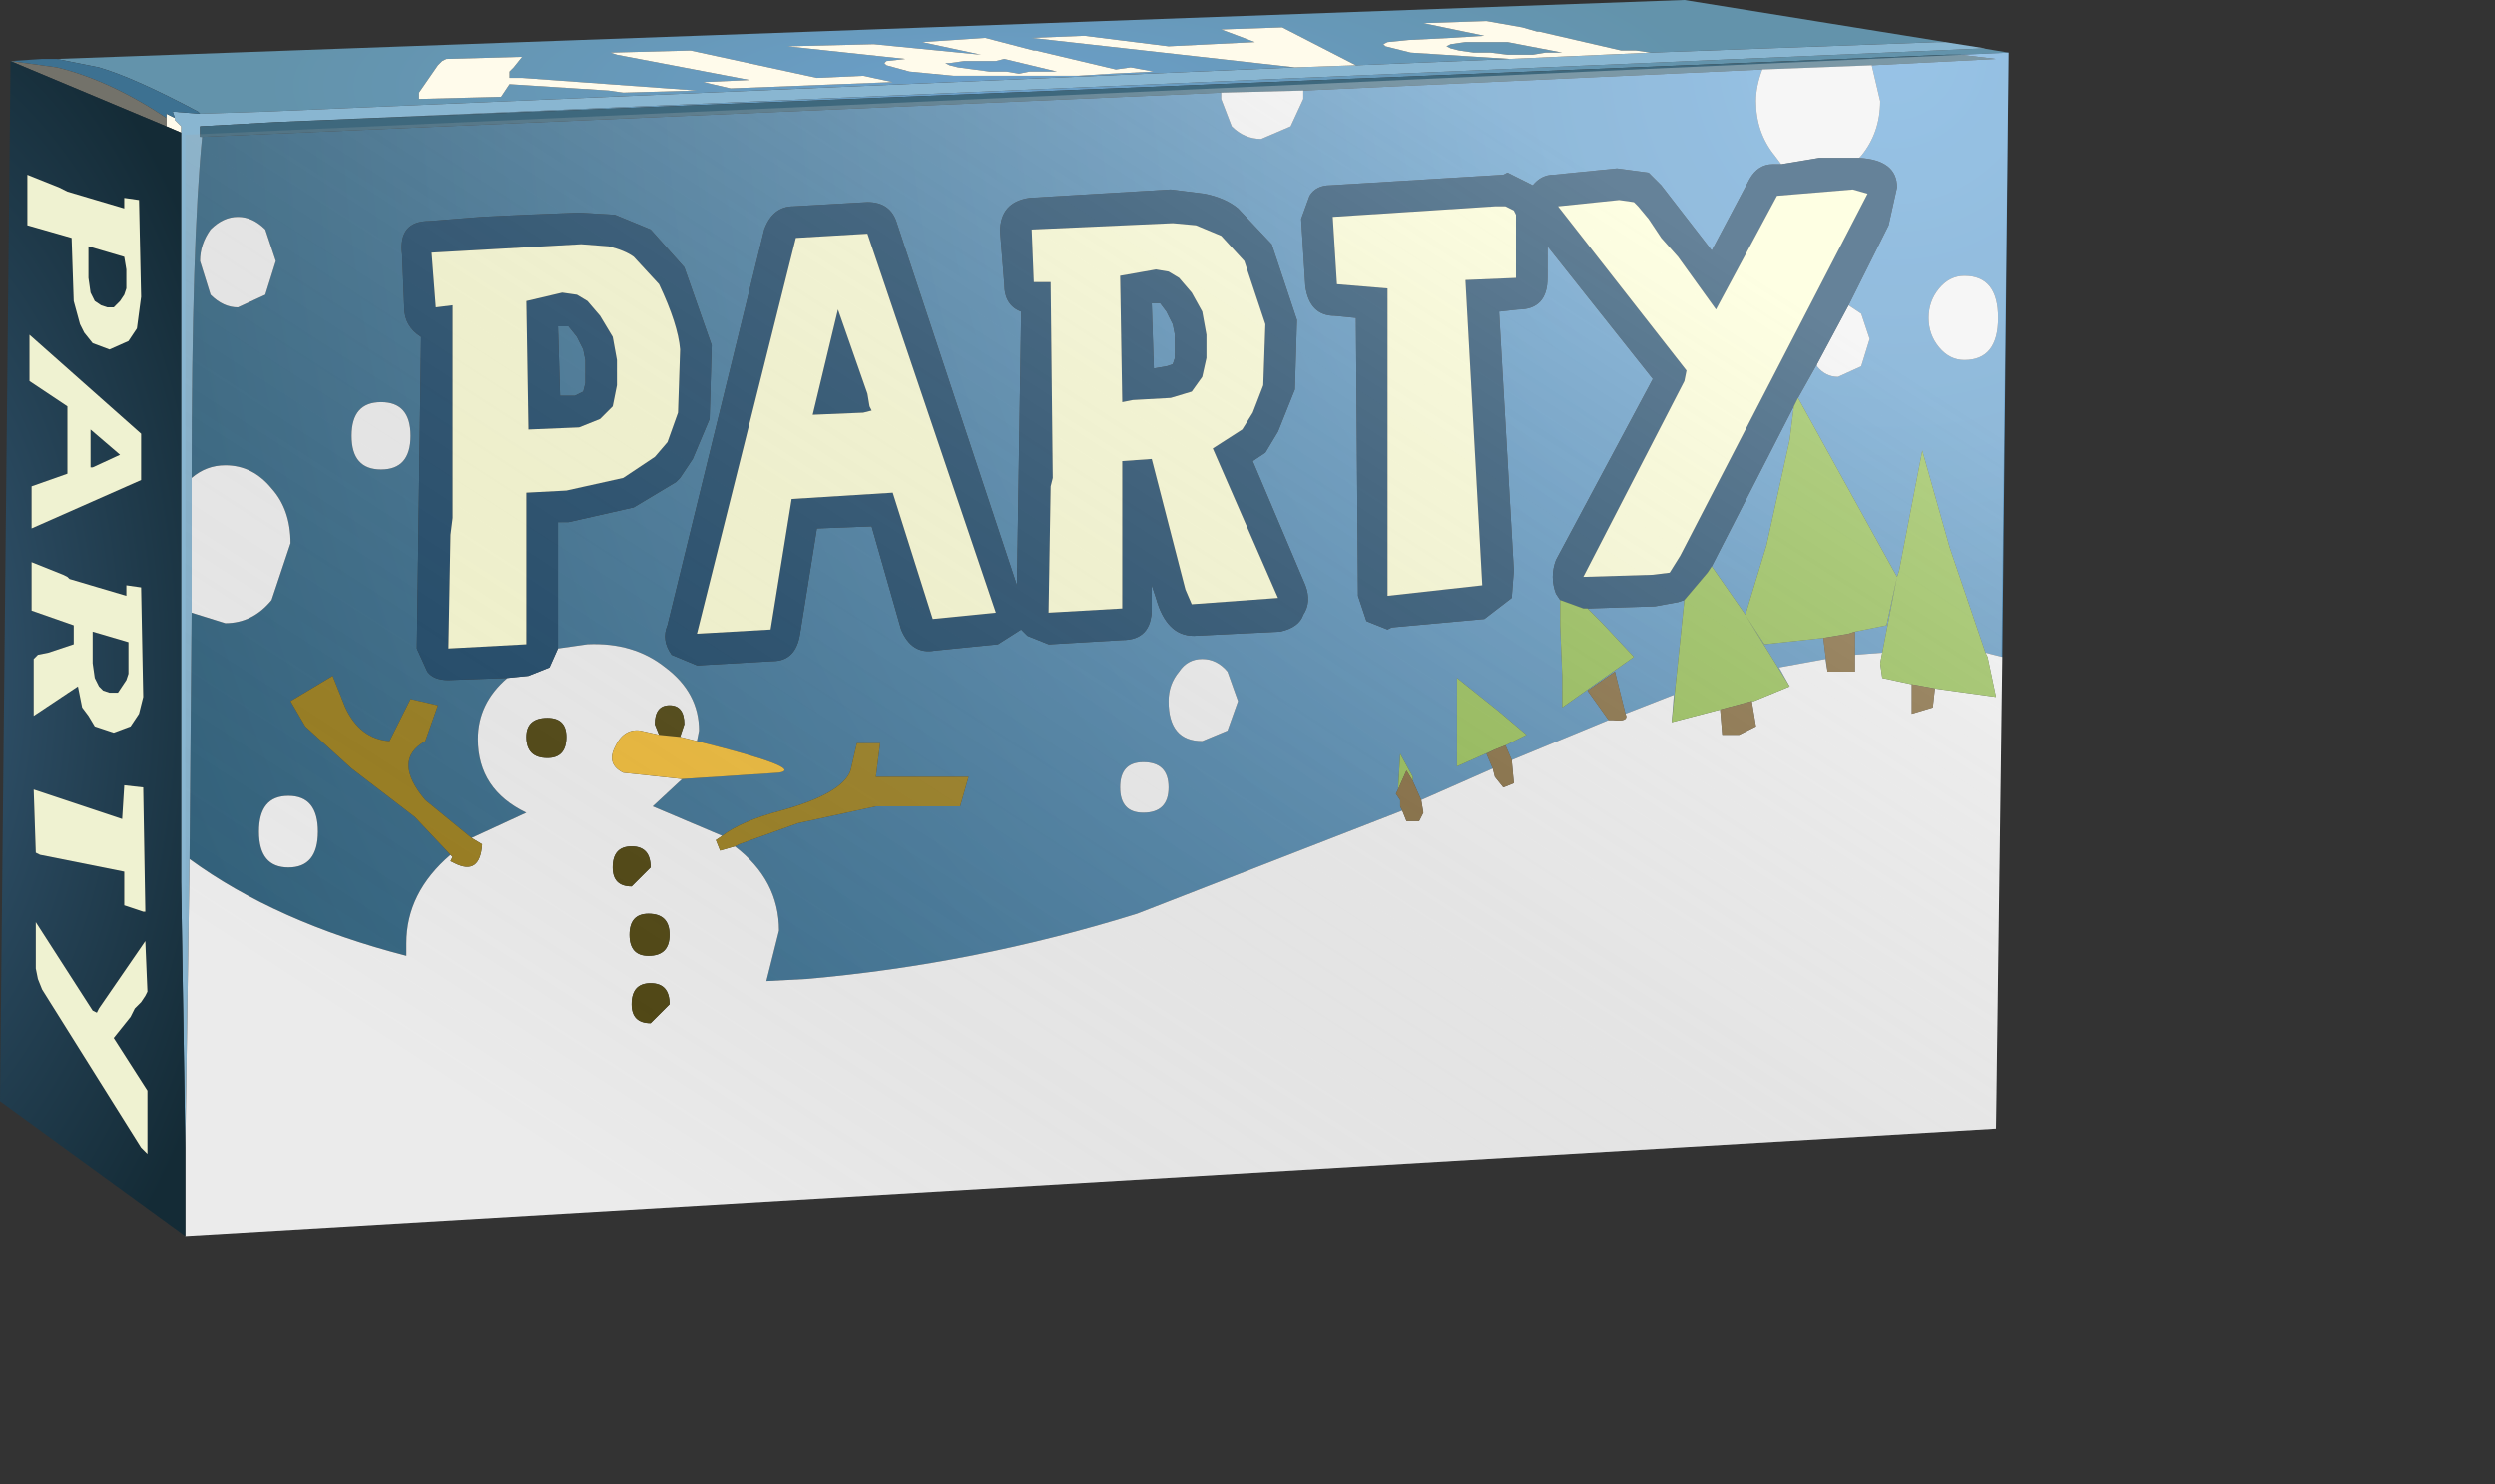 <?xml version="1.0" encoding="UTF-8" standalone="no"?>
<svg xmlns:xlink="http://www.w3.org/1999/xlink" height="35.25px" width="59.25px" xmlns="http://www.w3.org/2000/svg">
  <rect width="100%" height="100%" fill="#333333" stroke="none"/>
  <g transform="matrix(1.0, 0.0, 0.0, 1.0, 0.0, 0.0)">
    <use height="29.35" transform="matrix(1.0, 0.0, 0.0, 1.0, 0.0, 0.0)" width="47.7" xlink:href="#shape0"/>
  </g>
  <defs>
    <g id="shape0" transform="matrix(1.0, 0.0, 0.0, 1.0, 0.0, 0.0)">
      <path d="M47.7 1.25 L46.55 1.3 46.25 1.3 6.55 2.9 47.1 1.15 47.7 1.25 M46.2 1.0 L46.0 1.0 39.2 1.25 38.85 1.2 38.5 1.2 36.55 0.75 36.5 0.75 36.15 0.65 35.3 0.5 33.8 0.55 35.25 0.85 34.45 0.9 33.45 0.95 32.95 1.0 32.85 1.05 32.9 1.1 33.5 1.25 35.85 1.4 32.2 1.55 30.45 0.65 29.0 0.7 29.8 1.0 27.75 1.1 25.75 0.85 24.5 0.9 30.75 1.6 6.3 2.65 4.75 2.7 4.7 2.65 Q3.2 1.85 2.35 1.6 L1.35 1.4 40.0 0.0 46.2 1.0 M37.1 1.25 L36.7 1.25 36.4 1.3 35.8 1.3 35.4 1.25 35.0 1.25 34.65 1.2 34.45 1.15 34.35 1.1 34.45 1.05 34.8 1.0 35.8 1.0 37.1 1.25 M25.6 1.8 L26.4 1.75 27.4 1.7 26.85 1.6 26.5 1.65 24.6 1.2 24.55 1.2 23.4 0.9 21.9 1.0 23.3 1.3 20.75 1.05 18.7 1.1 21.5 1.4 21.05 1.45 21.0 1.5 21.05 1.55 21.6 1.7 22.65 1.8 25.6 1.8 M21.2 1.95 L20.5 1.8 19.4 1.85 16.4 1.2 14.5 1.25 14.65 1.3 17.8 1.9 16.7 1.95 17.35 2.1 21.2 1.95 M23.65 1.45 L23.85 1.4 25.1 1.7 24.45 1.7 24.2 1.75 23.9 1.7 23.5 1.7 22.75 1.6 22.55 1.55 22.45 1.5 22.55 1.5 22.9 1.45 23.65 1.45 M14.45 2.15 L14.8 2.2 16.55 2.15 12.4 1.85 12.1 1.85 12.1 1.7 12.2 1.6 12.4 1.35 10.6 1.4 10.5 1.45 10.4 1.55 9.95 2.2 9.95 2.35 11.9 2.3 12.1 2.0 14.45 2.15" fill="url(#gradient0)" fill-rule="evenodd" stroke="none"/>
      <path d="M46.55 1.3 L47.7 1.25 47.55 15.6 47.15 15.5 46.3 13.0 45.65 10.7 45.1 13.55 45.05 13.7 42.7 9.45 43.15 8.65 43.15 8.7 Q43.35 8.95 43.65 8.95 L44.2 8.7 44.4 8.05 44.2 7.45 43.9 7.25 44.85 5.35 45.05 4.45 Q45.05 3.8 44.15 3.75 L44.2 3.7 Q44.65 3.15 44.65 2.4 L44.45 1.55 47.4 1.4 46.55 1.3 M41.85 1.65 Q41.7 2.05 41.7 2.4 41.7 3.15 42.15 3.7 L42.3 3.9 42.1 3.9 Q41.75 3.9 41.55 4.25 L40.65 5.95 39.45 4.4 39.15 4.1 38.4 4.0 36.9 4.15 Q36.6 4.15 36.4 4.4 L35.8 4.1 35.7 4.15 31.6 4.4 Q31.25 4.4 31.1 4.65 L30.9 5.2 31.0 6.8 Q31.1 7.5 31.7 7.5 L32.2 7.55 32.25 14.15 32.45 14.75 32.95 14.95 33.05 14.9 35.25 14.7 35.9 14.2 35.95 13.55 35.6 7.4 36.05 7.35 Q36.75 7.35 36.75 6.6 L36.75 5.85 39.25 9.0 36.95 13.3 Q36.8 13.7 36.95 14.1 L37.05 14.25 37.05 14.85 37.1 16.05 37.1 16.8 38.8 15.6 38.05 14.8 37.7 14.45 39.3 14.4 39.85 14.3 40.0 14.25 39.7 17.15 39.75 16.5 38.6 16.95 38.35 15.95 37.7 16.4 38.2 17.1 35.9 18.05 35.75 17.7 36.25 17.45 35.6 16.9 34.6 16.1 34.6 18.2 35.5 17.8 35.3 17.9 35.45 18.25 33.75 19.0 33.55 18.55 33.55 18.45 33.25 17.9 33.2 18.75 33.15 18.85 33.25 19.0 33.25 19.15 33.3 19.25 27.0 21.7 Q23.15 22.9 19.15 23.25 L18.2 23.3 18.5 22.1 Q18.5 20.9 17.45 20.1 L17.55 20.05 18.95 19.55 20.8 19.15 22.8 19.15 23.0 18.45 20.8 18.45 20.9 17.65 20.35 17.65 20.2 18.3 Q20.0 18.85 18.55 19.25 17.6 19.5 17.15 19.85 L15.5 19.15 16.2 18.5 18.5 18.35 Q19.15 18.25 16.55 17.6 L16.6 17.35 Q16.6 16.45 15.8 15.85 15.05 15.25 13.95 15.3 L13.25 15.4 13.25 15.3 13.25 12.4 13.5 12.4 15.05 12.05 16.05 11.45 16.15 11.35 16.45 10.9 16.85 9.95 16.9 8.2 16.25 6.35 15.45 5.45 14.6 5.1 13.75 5.05 12.5 5.1 11.45 5.15 10.2 5.25 Q9.45 5.25 9.55 6.05 L9.6 7.3 Q9.6 7.75 10.0 8.0 L9.9 15.4 10.15 15.95 Q10.3 16.15 10.65 16.15 L12.05 16.1 Q11.35 16.7 11.35 17.55 11.35 18.75 12.5 19.3 L11.2 19.9 10.1 19.0 Q9.3 18.05 10.1 17.6 L10.4 16.75 9.75 16.6 9.25 17.6 Q8.55 17.55 8.2 16.8 L7.9 16.05 6.9 16.65 7.25 17.25 8.35 18.25 9.85 19.4 10.7 20.3 Q9.65 21.2 9.65 22.4 L9.65 22.7 Q6.55 21.9 4.5 20.4 L4.55 14.55 5.35 14.8 Q6.0 14.8 6.45 14.25 L6.9 12.9 Q6.9 12.1 6.45 11.6 6.0 11.05 5.35 11.05 4.9 11.05 4.55 11.35 4.55 5.75 4.8 3.25 L29.0 2.2 29.0 2.35 29.25 3.0 Q29.55 3.3 29.95 3.3 L30.65 3.0 30.95 2.35 30.95 2.15 41.85 1.65 M42.6 9.65 L42.5 10.45 41.95 12.95 41.45 14.6 41.9 15.3 43.3 15.15 43.4 15.95 43.35 15.65 42.25 15.85 42.5 16.3 41.45 14.6 40.65 13.45 42.6 9.65 M44.05 15.0 L44.8 14.85 45.05 13.7 44.7 15.5 44.05 15.55 44.05 15.0 M46.65 6.55 Q46.3 6.55 46.05 6.85 45.8 7.15 45.8 7.55 45.8 7.95 46.05 8.25 46.3 8.55 46.65 8.55 47.45 8.55 47.45 7.55 47.45 6.55 46.65 6.55 M30.75 9.25 L30.8 7.6 30.2 5.8 29.4 4.95 Q29.1 4.7 28.6 4.6 L27.8 4.5 24.45 4.7 Q23.75 4.8 23.75 5.5 L23.85 6.75 Q23.85 7.25 24.25 7.4 L24.15 13.9 21.3 5.3 Q21.15 4.8 20.6 4.8 L18.85 4.9 Q18.35 4.9 18.15 5.45 L15.85 14.85 Q15.7 15.2 15.95 15.55 L16.55 15.8 16.6 15.8 18.35 15.7 Q18.9 15.7 19.0 15.05 L19.4 12.55 20.7 12.5 21.4 14.95 Q21.65 15.55 22.2 15.45 L23.7 15.3 24.25 14.95 24.4 15.1 24.9 15.3 24.95 15.3 26.65 15.2 Q27.35 15.2 27.35 14.45 L27.35 13.9 27.45 14.2 Q27.7 15.1 28.35 15.1 L30.4 15.0 Q30.85 14.9 30.95 14.6 31.15 14.3 31.0 13.9 L29.75 10.95 30.05 10.75 30.35 10.25 30.75 9.25 M27.9 7.95 L27.9 8.5 27.85 8.65 27.7 8.7 27.4 8.75 27.35 7.2 27.55 7.2 27.7 7.4 27.85 7.7 27.9 7.95 M28.0 15.95 Q27.75 16.25 27.75 16.65 27.75 17.6 28.55 17.6 L29.15 17.35 29.4 16.65 29.15 15.95 Q28.9 15.65 28.55 15.65 28.2 15.65 28.0 15.95 M27.75 18.7 Q27.75 18.1 27.15 18.1 26.6 18.1 26.6 18.7 26.6 19.3 27.15 19.3 27.75 19.3 27.75 18.7 M13.7 8.0 L13.85 8.3 13.9 8.55 13.9 9.1 13.85 9.3 13.65 9.4 13.3 9.4 13.25 7.75 13.5 7.75 13.7 8.0 M5.65 5.15 Q5.3 5.15 5.0 5.45 4.75 5.8 4.75 6.2 L5.0 7.0 Q5.3 7.3 5.65 7.3 L6.3 7.0 6.55 6.2 6.3 5.45 Q6.0 5.15 5.65 5.15 M9.05 9.55 Q8.35 9.55 8.35 10.35 8.35 11.15 9.05 11.15 9.75 11.15 9.75 10.35 9.75 9.55 9.05 9.55 M6.85 18.9 Q6.15 18.9 6.15 19.75 6.15 20.6 6.85 20.6 7.55 20.6 7.55 19.75 7.55 18.9 6.85 18.9" fill="url(#gradient1)" fill-rule="evenodd" stroke="none"/>
      <path d="M47.1 1.15 L6.55 2.9 4.75 3.0 4.75 3.25 4.8 3.25 Q4.55 5.75 4.55 11.35 L4.55 12.5 4.55 14.55 4.5 20.4 4.4 27.25 4.3 20.95 4.3 3.55 4.3 3.15 4.3 3.0 4.15 2.85 4.15 2.8 4.1 2.65 4.75 2.7 6.3 2.65 30.75 1.6 32.2 1.55 35.85 1.4 39.2 1.25 46.0 1.0 46.2 1.0 47.15 1.15 47.1 1.15" fill="#89b6d1" fill-rule="evenodd" stroke="none"/>
      <path d="M6.55 2.9 L46.25 1.3 46.55 1.3 47.4 1.4 44.45 1.55 41.85 1.65 30.95 2.15 29.0 2.2 4.8 3.25 4.75 3.25 4.75 3.0 6.55 2.9" fill="#3e687d" fill-rule="evenodd" stroke="none"/>
      <path d="M44.45 1.55 L44.65 2.4 Q44.65 3.15 44.2 3.7 L44.15 3.75 44.0 3.75 43.2 3.75 42.3 3.9 42.15 3.7 Q41.7 3.15 41.7 2.4 41.7 2.05 41.85 1.65 L44.45 1.55 M43.9 7.25 L44.2 7.45 44.4 8.05 44.2 8.7 43.65 8.95 Q43.35 8.95 43.15 8.7 L43.15 8.65 43.9 7.25 M47.15 15.5 L47.55 15.6 47.4 26.8 4.4 29.35 4.4 27.25 4.5 20.4 Q6.55 21.9 9.65 22.7 L9.65 22.4 Q9.65 21.2 10.7 20.3 L10.75 20.35 10.7 20.45 10.8 20.5 Q11.4 20.8 11.45 20.05 L11.2 19.9 12.5 19.3 Q11.35 18.75 11.35 17.55 11.35 16.7 12.05 16.1 L12.55 16.05 13.05 15.85 13.25 15.4 13.95 15.3 Q15.05 15.25 15.8 15.85 16.6 16.45 16.6 17.35 L16.55 17.6 16.15 17.5 16.25 17.2 Q16.25 16.75 15.9 16.75 15.55 16.75 15.55 17.2 L15.65 17.45 15.2 17.35 Q14.8 17.3 14.6 17.75 14.4 18.15 14.8 18.35 L16.2 18.5 15.5 19.15 17.15 19.85 17.0 19.95 17.1 20.2 17.45 20.1 Q18.5 20.9 18.5 22.1 L18.2 23.3 19.15 23.25 Q23.15 22.9 27.0 21.7 L33.3 19.25 33.4 19.5 33.7 19.5 33.8 19.3 33.75 19.0 35.45 18.25 35.5 18.45 35.7 18.7 35.95 18.6 35.9 18.05 38.2 17.1 38.3 17.1 Q38.7 17.15 38.6 16.95 L39.75 16.5 39.7 17.15 40.85 16.85 40.9 17.45 41.3 17.45 41.7 17.25 41.6 16.65 41.65 16.65 42.5 16.3 42.25 15.85 43.35 15.65 43.4 15.95 44.05 15.95 44.05 15.55 44.7 15.5 44.65 15.75 44.7 16.1 45.4 16.25 45.4 16.95 45.9 16.8 45.95 16.35 47.4 16.55 47.2 15.6 47.15 15.5 M46.65 6.55 Q47.45 6.55 47.45 7.55 47.45 8.55 46.65 8.55 46.3 8.55 46.05 8.25 45.8 7.95 45.8 7.55 45.8 7.15 46.05 6.85 46.3 6.55 46.65 6.55 M30.95 2.15 L30.95 2.35 30.65 3.0 29.95 3.3 Q29.55 3.3 29.25 3.0 L29.0 2.35 29.0 2.2 30.95 2.15 M4.55 11.35 Q4.9 11.05 5.35 11.05 6.0 11.05 6.45 11.6 6.9 12.1 6.9 12.9 L6.45 14.25 Q6.0 14.8 5.35 14.8 L4.55 14.55 4.55 12.5 4.55 11.35 M28.0 15.95 Q28.2 15.65 28.55 15.65 28.9 15.65 29.15 15.95 L29.4 16.65 29.15 17.35 28.55 17.6 Q27.75 17.6 27.75 16.65 27.75 16.25 28.0 15.95 M27.75 18.7 Q27.75 19.3 27.15 19.3 26.6 19.3 26.6 18.7 26.6 18.1 27.15 18.1 27.75 18.1 27.75 18.7 M5.65 5.15 Q6.0 5.15 6.3 5.45 L6.55 6.2 6.3 7.0 5.65 7.3 Q5.3 7.3 5.0 7.0 L4.75 6.2 Q4.75 5.8 5.0 5.45 5.3 5.15 5.65 5.15 M9.05 9.55 Q9.75 9.55 9.75 10.35 9.75 11.15 9.05 11.15 8.35 11.15 8.35 10.35 8.35 9.55 9.05 9.55 M6.85 18.9 Q7.55 18.9 7.55 19.75 7.55 20.6 6.85 20.6 6.15 20.6 6.15 19.75 6.15 18.9 6.85 18.9 M13.45 17.5 Q13.45 17.05 13.0 17.05 12.5 17.05 12.5 17.5 12.5 18.0 13.0 18.0 13.45 18.0 13.45 17.5 M14.55 20.6 Q14.55 21.05 15.0 21.05 L15.45 20.6 Q15.45 20.1 15.0 20.1 14.55 20.1 14.55 20.6 M15.45 24.3 L15.9 23.85 Q15.9 23.35 15.45 23.35 15.0 23.35 15.0 23.85 15.0 24.3 15.45 24.3 M15.4 22.7 Q15.9 22.7 15.9 22.2 15.9 21.7 15.4 21.7 14.95 21.7 14.95 22.2 14.95 22.7 15.4 22.7" fill="#f2f2f2" fill-rule="evenodd" stroke="none"/>
      <path d="M44.15 3.75 Q45.05 3.8 45.05 4.45 L44.85 5.35 43.9 7.25 43.15 8.65 42.7 9.45 42.6 9.65 40.65 13.45 40.55 13.6 40.0 14.25 39.85 14.3 39.3 14.4 37.7 14.45 37.6 14.45 37.05 14.25 36.95 14.1 Q36.8 13.7 36.95 13.3 L39.25 9.0 36.75 5.85 36.75 6.6 Q36.75 7.35 36.05 7.35 L35.6 7.4 35.95 13.55 35.9 14.2 35.25 14.7 33.05 14.9 32.95 14.95 32.45 14.75 32.25 14.15 32.2 7.55 31.7 7.5 Q31.1 7.5 31.0 6.8 L30.9 5.2 31.1 4.65 Q31.25 4.4 31.6 4.4 L35.7 4.15 35.8 4.1 36.4 4.4 Q36.6 4.15 36.9 4.15 L38.4 4.0 39.15 4.1 39.45 4.4 40.65 5.95 41.55 4.25 Q41.75 3.9 42.1 3.9 L42.3 3.9 43.2 3.75 44.0 3.75 44.15 3.75 M44.35 4.6 L44.0 4.5 42.2 4.65 40.75 7.35 39.85 6.1 39.45 5.65 39.15 5.2 38.9 4.9 38.8 4.8 38.45 4.75 37.0 4.9 40.05 8.8 40.0 9.05 37.6 13.7 39.25 13.65 39.65 13.6 39.9 13.2 44.35 4.6 M36.0 5.1 L35.95 5.0 35.75 4.9 35.5 4.9 31.65 5.15 31.75 6.75 32.95 6.85 32.95 14.15 35.2 13.9 34.8 6.65 36.0 6.6 36.0 5.1 M12.05 16.1 L10.65 16.15 Q10.3 16.15 10.15 15.95 L9.9 15.4 10.0 8.0 Q9.6 7.75 9.6 7.3 L9.55 6.05 Q9.45 5.25 10.2 5.25 L11.45 5.15 12.5 5.1 13.75 5.05 14.6 5.1 15.45 5.45 16.25 6.35 16.9 8.2 16.85 9.95 16.45 10.9 16.15 11.35 16.05 11.45 15.05 12.05 13.5 12.4 13.25 12.4 13.25 15.3 13.25 15.4 13.05 15.85 12.55 16.05 12.05 16.1 M30.75 9.25 L30.35 10.25 30.05 10.75 29.75 10.95 31.0 13.9 Q31.15 14.3 30.95 14.6 30.85 14.9 30.4 15.0 L28.35 15.1 Q27.7 15.1 27.45 14.2 L27.35 13.9 27.35 14.45 Q27.35 15.2 26.65 15.2 L24.95 15.3 24.9 15.3 24.4 15.1 24.25 14.95 23.7 15.3 22.2 15.45 Q21.65 15.55 21.4 14.95 L20.7 12.5 19.4 12.55 19.0 15.05 Q18.9 15.7 18.35 15.7 L16.6 15.8 16.55 15.8 15.95 15.55 Q15.7 15.2 15.85 14.85 L18.15 5.45 Q18.35 4.9 18.85 4.9 L20.6 4.8 Q21.15 4.8 21.3 5.3 L24.15 13.9 24.25 7.4 Q23.85 7.25 23.85 6.75 L23.75 5.5 Q23.75 4.8 24.45 4.7 L27.8 4.5 28.6 4.6 Q29.1 4.7 29.4 4.95 L30.2 5.8 30.8 7.6 30.75 9.25 M29.0 5.6 L28.4 5.35 27.85 5.3 24.5 5.45 24.55 6.7 24.95 6.7 25.0 11.35 24.95 11.55 24.9 14.55 26.65 14.45 26.65 10.95 27.35 10.9 28.15 14.0 28.3 14.35 30.35 14.2 28.8 10.65 29.5 10.2 29.75 9.8 30.0 9.15 30.05 7.7 29.55 6.2 29.0 5.6 M28.3 6.95 L28.55 7.4 28.65 7.95 28.65 8.5 28.55 8.95 28.3 9.3 27.8 9.45 26.9 9.5 26.65 9.55 26.6 6.55 27.45 6.4 27.75 6.45 28.0 6.6 28.3 6.95 M20.7 9.75 L20.5 9.8 19.3 9.85 19.9 7.35 20.6 9.35 20.65 9.65 20.7 9.75 M27.9 7.95 L27.85 7.7 27.7 7.4 27.55 7.2 27.35 7.2 27.4 8.75 27.7 8.7 27.85 8.65 27.9 8.5 27.9 7.95 M22.15 14.7 L23.65 14.55 20.6 5.55 18.9 5.65 16.55 15.05 18.3 14.95 18.8 11.85 21.2 11.7 22.15 14.7 M13.95 7.15 L14.25 7.5 14.55 8.0 14.65 8.55 14.65 9.15 14.55 9.65 14.25 9.95 13.75 10.15 12.55 10.2 12.5 7.15 13.35 6.95 13.7 7.0 13.95 7.15 M14.45 5.85 L13.8 5.8 10.25 6.0 10.35 7.3 10.75 7.25 10.75 12.3 10.7 12.7 10.65 15.4 12.5 15.3 12.5 11.7 13.45 11.65 14.8 11.35 15.55 10.85 15.85 10.5 16.1 9.8 16.15 8.3 Q16.1 7.7 15.65 6.75 L15.05 6.1 Q14.85 5.95 14.45 5.85 M13.7 8.0 L13.5 7.75 13.25 7.75 13.3 9.4 13.65 9.4 13.85 9.3 13.9 9.1 13.9 8.55 13.85 8.3 13.7 8.0" fill="#1d4869" fill-rule="evenodd" stroke="none"/>
      <path d="M44.35 4.6 L39.9 13.2 39.65 13.6 39.25 13.65 37.6 13.7 40.0 9.05 40.05 8.8 37.0 4.9 38.45 4.75 38.8 4.8 38.9 4.9 39.15 5.2 39.45 5.65 39.85 6.1 40.75 7.35 42.2 4.65 44.0 4.5 44.35 4.6 M36.0 5.1 L36.0 6.6 34.8 6.65 35.2 13.9 32.95 14.15 32.95 6.85 31.75 6.75 31.65 5.15 35.5 4.9 35.75 4.9 35.95 5.0 36.0 5.1 M29.0 5.6 L29.55 6.2 30.05 7.7 30.0 9.15 29.75 9.8 29.5 10.2 28.8 10.65 30.35 14.2 28.3 14.35 28.15 14.0 27.35 10.9 26.65 10.95 26.65 14.45 24.9 14.55 24.95 11.55 25.0 11.35 24.95 6.7 24.55 6.7 24.5 5.45 27.85 5.3 28.4 5.35 29.0 5.6 M20.7 9.75 L20.65 9.65 20.6 9.35 19.9 7.35 19.3 9.85 20.5 9.8 20.7 9.75 M28.3 6.95 L28.0 6.6 27.75 6.45 27.45 6.4 26.6 6.55 26.65 9.55 26.9 9.5 27.8 9.45 28.3 9.3 28.55 8.95 28.65 8.5 28.65 7.95 28.55 7.4 28.3 6.95 M22.15 14.7 L21.2 11.7 18.8 11.85 18.3 14.95 16.55 15.05 18.9 5.65 20.6 5.55 23.65 14.55 22.15 14.7 M14.45 5.85 Q14.85 5.95 15.05 6.1 L15.65 6.75 Q16.1 7.7 16.15 8.3 L16.1 9.8 15.85 10.5 15.55 10.85 14.8 11.35 13.45 11.65 12.5 11.7 12.5 15.3 10.65 15.4 10.7 12.7 10.75 12.3 10.75 7.25 10.35 7.3 10.25 6.0 13.8 5.8 14.45 5.85 M13.95 7.15 L13.7 7.0 13.35 6.95 12.5 7.15 12.55 10.2 13.75 10.15 14.25 9.95 14.55 9.65 14.65 9.15 14.65 8.55 14.55 8.0 14.25 7.5 13.95 7.15" fill="#feffd6" fill-rule="evenodd" stroke="none"/>
      <path d="M42.7 9.45 L45.05 13.7 45.1 13.55 45.65 10.7 46.3 13.0 47.15 15.5 47.2 15.6 47.4 16.55 45.95 16.35 45.4 16.25 44.7 16.1 44.65 15.75 44.7 15.5 45.05 13.7 44.8 14.85 44.05 15.0 43.9 15.05 43.3 15.15 41.9 15.3 41.45 14.6 41.95 12.95 42.5 10.45 42.6 9.65 42.7 9.45 M40.65 13.45 L41.45 14.6 42.5 16.3 41.65 16.65 41.6 16.65 40.85 16.85 39.7 17.15 40.0 14.25 40.55 13.6 40.65 13.45 M33.2 18.75 L33.25 17.9 33.55 18.45 33.55 18.55 33.4 18.3 33.2 18.75 M35.5 17.8 L34.6 18.2 34.6 16.1 35.6 16.9 36.25 17.45 35.75 17.7 35.5 17.8 M37.7 14.45 L38.05 14.8 38.8 15.6 37.1 16.8 37.1 16.05 37.05 14.85 37.05 14.25 37.6 14.45 37.7 14.45" fill="#92bd4e" fill-rule="evenodd" stroke="none"/>
      <path d="M43.3 15.15 L43.9 15.05 44.05 15.0 44.05 15.55 44.05 15.95 43.4 15.95 43.3 15.15 M45.4 16.25 L45.95 16.35 45.9 16.8 45.4 16.95 45.4 16.25 M40.85 16.85 L41.6 16.65 41.7 17.25 41.3 17.45 40.9 17.45 40.85 16.85 M33.3 19.25 L33.25 19.15 33.25 19.0 33.15 18.85 33.2 18.75 33.4 18.3 33.55 18.55 33.75 19.0 33.8 19.3 33.7 19.5 33.4 19.5 33.3 19.25 M35.45 18.25 L35.3 17.9 35.5 17.8 35.75 17.7 35.9 18.05 35.95 18.6 35.7 18.7 35.5 18.45 35.45 18.25 M38.2 17.1 L37.7 16.4 38.35 15.95 38.6 16.95 Q38.7 17.15 38.3 17.1 L38.2 17.1" fill="#806535" fill-rule="evenodd" stroke="none"/>
      <path d="M30.75 1.6 L24.5 0.9 25.75 0.85 27.75 1.1 29.8 1.0 29.0 0.7 30.45 0.65 32.2 1.55 30.75 1.6 M35.85 1.4 L33.5 1.25 32.9 1.1 32.85 1.05 32.95 1.0 33.45 0.95 34.45 0.9 35.25 0.85 33.8 0.55 35.3 0.5 36.15 0.65 36.5 0.75 36.55 0.75 38.5 1.2 38.85 1.2 39.2 1.25 35.85 1.4 M37.1 1.25 L35.8 1.0 34.8 1.0 34.45 1.05 34.35 1.1 34.45 1.15 34.65 1.2 35.0 1.25 35.4 1.25 35.8 1.3 36.4 1.3 36.7 1.25 37.1 1.25 M25.6 1.8 L22.65 1.8 21.6 1.7 21.05 1.55 21.0 1.5 21.05 1.45 21.5 1.4 18.7 1.1 20.75 1.05 23.3 1.3 21.9 1.0 23.4 0.9 24.55 1.2 24.6 1.2 26.5 1.65 26.85 1.6 27.4 1.7 26.4 1.75 25.6 1.8 M23.65 1.45 L22.9 1.45 22.55 1.5 22.45 1.5 22.55 1.55 22.75 1.6 23.5 1.7 23.9 1.7 24.2 1.75 24.45 1.7 25.1 1.7 23.85 1.4 23.65 1.45 M21.2 1.95 L17.35 2.1 16.7 1.95 17.8 1.9 14.65 1.3 14.5 1.25 16.4 1.2 19.4 1.85 20.5 1.8 21.2 1.95 M14.45 2.15 L12.1 2.0 11.9 2.3 9.95 2.35 9.95 2.2 10.4 1.55 10.5 1.45 10.6 1.4 12.4 1.35 12.2 1.6 12.1 1.7 12.1 1.85 12.4 1.85 16.55 2.15 14.8 2.2 14.45 2.15 M4.15 2.8 L4.15 2.85 4.3 3.0 4.3 3.15 3.95 3.0 3.95 2.8 3.95 2.7 4.15 2.8" fill="#fffbeb" fill-rule="evenodd" stroke="none"/>
      <path d="M10.7 20.3 L9.85 19.4 8.35 18.25 7.25 17.25 6.9 16.65 7.9 16.05 8.2 16.8 Q8.55 17.55 9.25 17.6 L9.75 16.6 10.4 16.75 10.1 17.6 Q9.3 18.05 10.1 19.0 L11.2 19.9 11.45 20.05 Q11.4 20.8 10.8 20.5 L10.7 20.45 10.75 20.35 10.7 20.3 M17.15 19.85 Q17.6 19.5 18.55 19.25 20.0 18.85 20.2 18.3 L20.35 17.65 20.9 17.65 20.8 18.45 23.0 18.45 22.8 19.15 20.8 19.15 18.95 19.55 17.55 20.05 17.45 20.1 17.1 20.2 17.0 19.95 17.15 19.85" fill="#9c7f1e" fill-rule="evenodd" stroke="none"/>
      <path d="M1.35 1.4 L2.35 1.6 Q3.2 1.85 4.7 2.65 L4.75 2.7 4.1 2.65 4.15 2.8 3.95 2.7 3.95 2.8 Q2.6 1.9 1.35 1.6 L0.25 1.45 1.0 1.4 1.35 1.4" fill="#3d7191" fill-rule="evenodd" stroke="none"/>
      <path d="M3.95 2.8 L3.95 3.0 0.25 1.45 1.35 1.6 Q2.6 1.9 3.95 2.8" fill="#73726a" fill-rule="evenodd" stroke="none"/>
      <path d="M4.4 29.35 L0.0 26.15 0.25 1.45 3.95 3.0 4.3 3.15 4.3 3.55 4.3 20.95 4.4 27.25 4.4 29.35 M0.65 4.15 L0.65 5.35 1.7 5.65 1.75 7.15 1.9 7.7 2.0 7.9 2.2 8.15 2.6 8.3 3.05 8.1 3.25 7.8 3.35 7.05 3.3 4.75 2.95 4.7 2.95 4.95 1.6 4.55 1.4 4.45 0.65 4.15 M2.2 11.1 L2.15 11.1 2.15 10.2 2.85 10.8 2.2 11.1 M0.7 7.95 L0.7 9.05 1.6 9.65 1.6 11.25 0.75 11.55 0.75 12.55 3.35 11.4 3.35 10.3 0.7 7.95 M2.1 5.85 L2.95 6.1 3.0 6.4 3.0 6.85 2.95 7.0 2.85 7.15 2.7 7.3 2.55 7.3 2.4 7.25 2.25 7.15 2.15 6.95 2.1 6.6 2.1 5.85 M3.35 13.95 L3.0 13.9 3.0 14.15 1.65 13.75 1.6 13.7 1.5 13.65 0.75 13.35 0.75 14.5 1.75 14.85 1.75 15.3 1.15 15.5 0.9 15.55 0.8 15.65 0.8 17.0 1.85 16.3 1.95 16.8 2.1 17.0 2.25 17.25 2.7 17.4 3.1 17.25 3.3 16.95 3.4 16.55 3.35 13.95 M0.85 23.0 L0.9 23.25 1.0 23.5 3.35 27.25 3.5 27.4 3.5 25.9 2.7 24.65 3.1 24.15 3.2 23.95 3.35 23.8 3.45 23.65 3.5 23.55 3.45 22.35 2.35 23.95 2.3 24.05 2.2 24.0 0.85 21.9 0.85 23.0 M2.95 18.65 L2.9 19.45 0.8 18.75 0.85 20.25 0.95 20.3 2.95 20.7 2.95 21.5 3.4 21.65 3.45 21.65 3.4 18.7 2.95 18.65 M2.25 16.1 L2.2 15.75 2.2 15.0 3.05 15.25 3.05 16.0 3.0 16.15 2.8 16.45 2.6 16.45 2.45 16.4 2.35 16.3 2.25 16.1" fill="url(#gradient2)" fill-rule="evenodd" stroke="none"/>
      <path d="M0.65 4.15 L1.4 4.45 1.6 4.55 2.95 4.95 2.95 4.7 3.3 4.75 3.35 7.05 3.25 7.8 3.05 8.1 2.6 8.3 2.2 8.15 2.0 7.9 1.9 7.7 1.75 7.15 1.7 5.65 0.65 5.35 0.65 4.15 M2.1 5.85 L2.1 6.6 2.15 6.95 2.25 7.15 2.4 7.25 2.55 7.3 2.7 7.3 2.85 7.15 2.95 7.0 3.0 6.85 3.0 6.4 2.95 6.1 2.1 5.85 M0.7 7.95 L3.35 10.3 3.35 11.4 0.75 12.55 0.75 11.55 1.6 11.25 1.6 9.65 0.7 9.05 0.7 7.95 M2.2 11.1 L2.85 10.8 2.15 10.2 2.15 11.1 2.2 11.1 M3.35 13.95 L3.4 16.55 3.3 16.95 3.1 17.25 2.7 17.4 2.25 17.25 2.1 17.0 1.95 16.8 1.85 16.3 0.8 17.0 0.8 15.65 0.9 15.55 1.15 15.5 1.75 15.3 1.75 14.85 0.75 14.5 0.75 13.35 1.5 13.65 1.6 13.7 1.65 13.75 3.0 14.15 3.0 13.9 3.35 13.95 M2.25 16.1 L2.35 16.3 2.45 16.4 2.6 16.45 2.8 16.45 3.0 16.15 3.05 16.0 3.05 15.25 2.2 15.0 2.2 15.75 2.25 16.1 M2.95 18.65 L3.4 18.7 3.45 21.65 3.4 21.65 2.95 21.5 2.95 20.7 0.95 20.3 0.85 20.25 0.8 18.75 2.9 19.45 2.95 18.65 M0.85 23.0 L0.85 21.9 2.2 24.0 2.3 24.05 2.35 23.95 3.45 22.35 3.5 23.55 3.45 23.65 3.35 23.8 3.2 23.95 3.1 24.15 2.7 24.65 3.5 25.9 3.5 27.4 3.35 27.25 1.0 23.5 0.9 23.25 0.85 23.0" fill="#eff2d1" fill-rule="evenodd" stroke="none"/>
      <path d="M16.15 17.5 L15.65 17.45 15.55 17.2 Q15.55 16.75 15.9 16.75 16.25 16.75 16.25 17.2 L16.15 17.5 M13.45 17.5 Q13.45 18.0 13.0 18.0 12.5 18.0 12.5 17.5 12.5 17.05 13.0 17.05 13.45 17.05 13.45 17.5 M14.55 20.6 Q14.55 20.1 15.0 20.1 15.45 20.1 15.45 20.6 L15.0 21.05 Q14.55 21.05 14.55 20.6 M15.4 22.7 Q14.95 22.7 14.95 22.2 14.95 21.7 15.4 21.7 15.9 21.7 15.9 22.2 15.9 22.7 15.4 22.7 M15.45 24.3 Q15.0 24.3 15.0 23.85 15.0 23.35 15.45 23.35 15.9 23.35 15.9 23.85 L15.45 24.3" fill="#4f450f" fill-rule="evenodd" stroke="none"/>
      <path d="M16.55 17.6 Q19.15 18.25 18.5 18.35 L16.2 18.5 14.8 18.35 Q14.4 18.15 14.6 17.75 14.8 17.3 15.2 17.35 L15.65 17.45 16.15 17.5 16.55 17.6" fill="#f2bd38" fill-rule="evenodd" stroke="none"/>
      <path d="M47.4 26.8 L4.4 29.35 4.4 3.2 47.7 1.25 47.4 26.8" fill="url(#gradient3)" fill-rule="evenodd" stroke="none"/>
    </g>
    <radialGradient cx="0" cy="0" gradientTransform="matrix(0.021, 0.0, 0.0, -0.005, 23.45, 2.05)" gradientUnits="userSpaceOnUse" id="gradient0" r="819.2" spreadMethod="pad">
      <stop offset="0.0" stop-color="#6b9fc9"/>
      <stop offset="1.0" stop-color="#6393ab"/>
    </radialGradient>
    <radialGradient cx="0" cy="0" gradientTransform="matrix(-0.051, 0.04, 0.039, 0.053, 44.95, 1.2)" gradientUnits="userSpaceOnUse" id="gradient1" r="819.2" spreadMethod="pad">
      <stop offset="0.0" stop-color="#67a7db"/>
      <stop offset="1.0" stop-color="#27556b"/>
    </radialGradient>
    <radialGradient cx="0" cy="0" gradientTransform="matrix(0.012, 0.0, 0.0, -0.022, -3.45, 16.05)" gradientUnits="userSpaceOnUse" id="gradient2" r="819.2" spreadMethod="pad">
      <stop offset="0.0" stop-color="#3a5f7d"/>
      <stop offset="1.0" stop-color="#142b36"/>
    </radialGradient>
    <linearGradient gradientTransform="matrix(-0.011, 0.017, 0.017, 0.011, 25.45, 15.7)" gradientUnits="userSpaceOnUse" id="gradient3" spreadMethod="pad" x1="-819.2" x2="819.2">
      <stop offset="0.0" stop-color="#ffffff" stop-opacity="0.318"/>
      <stop offset="1.0" stop-color="#525252" stop-opacity="0.047"/>
    </linearGradient>
  </defs>
</svg>
